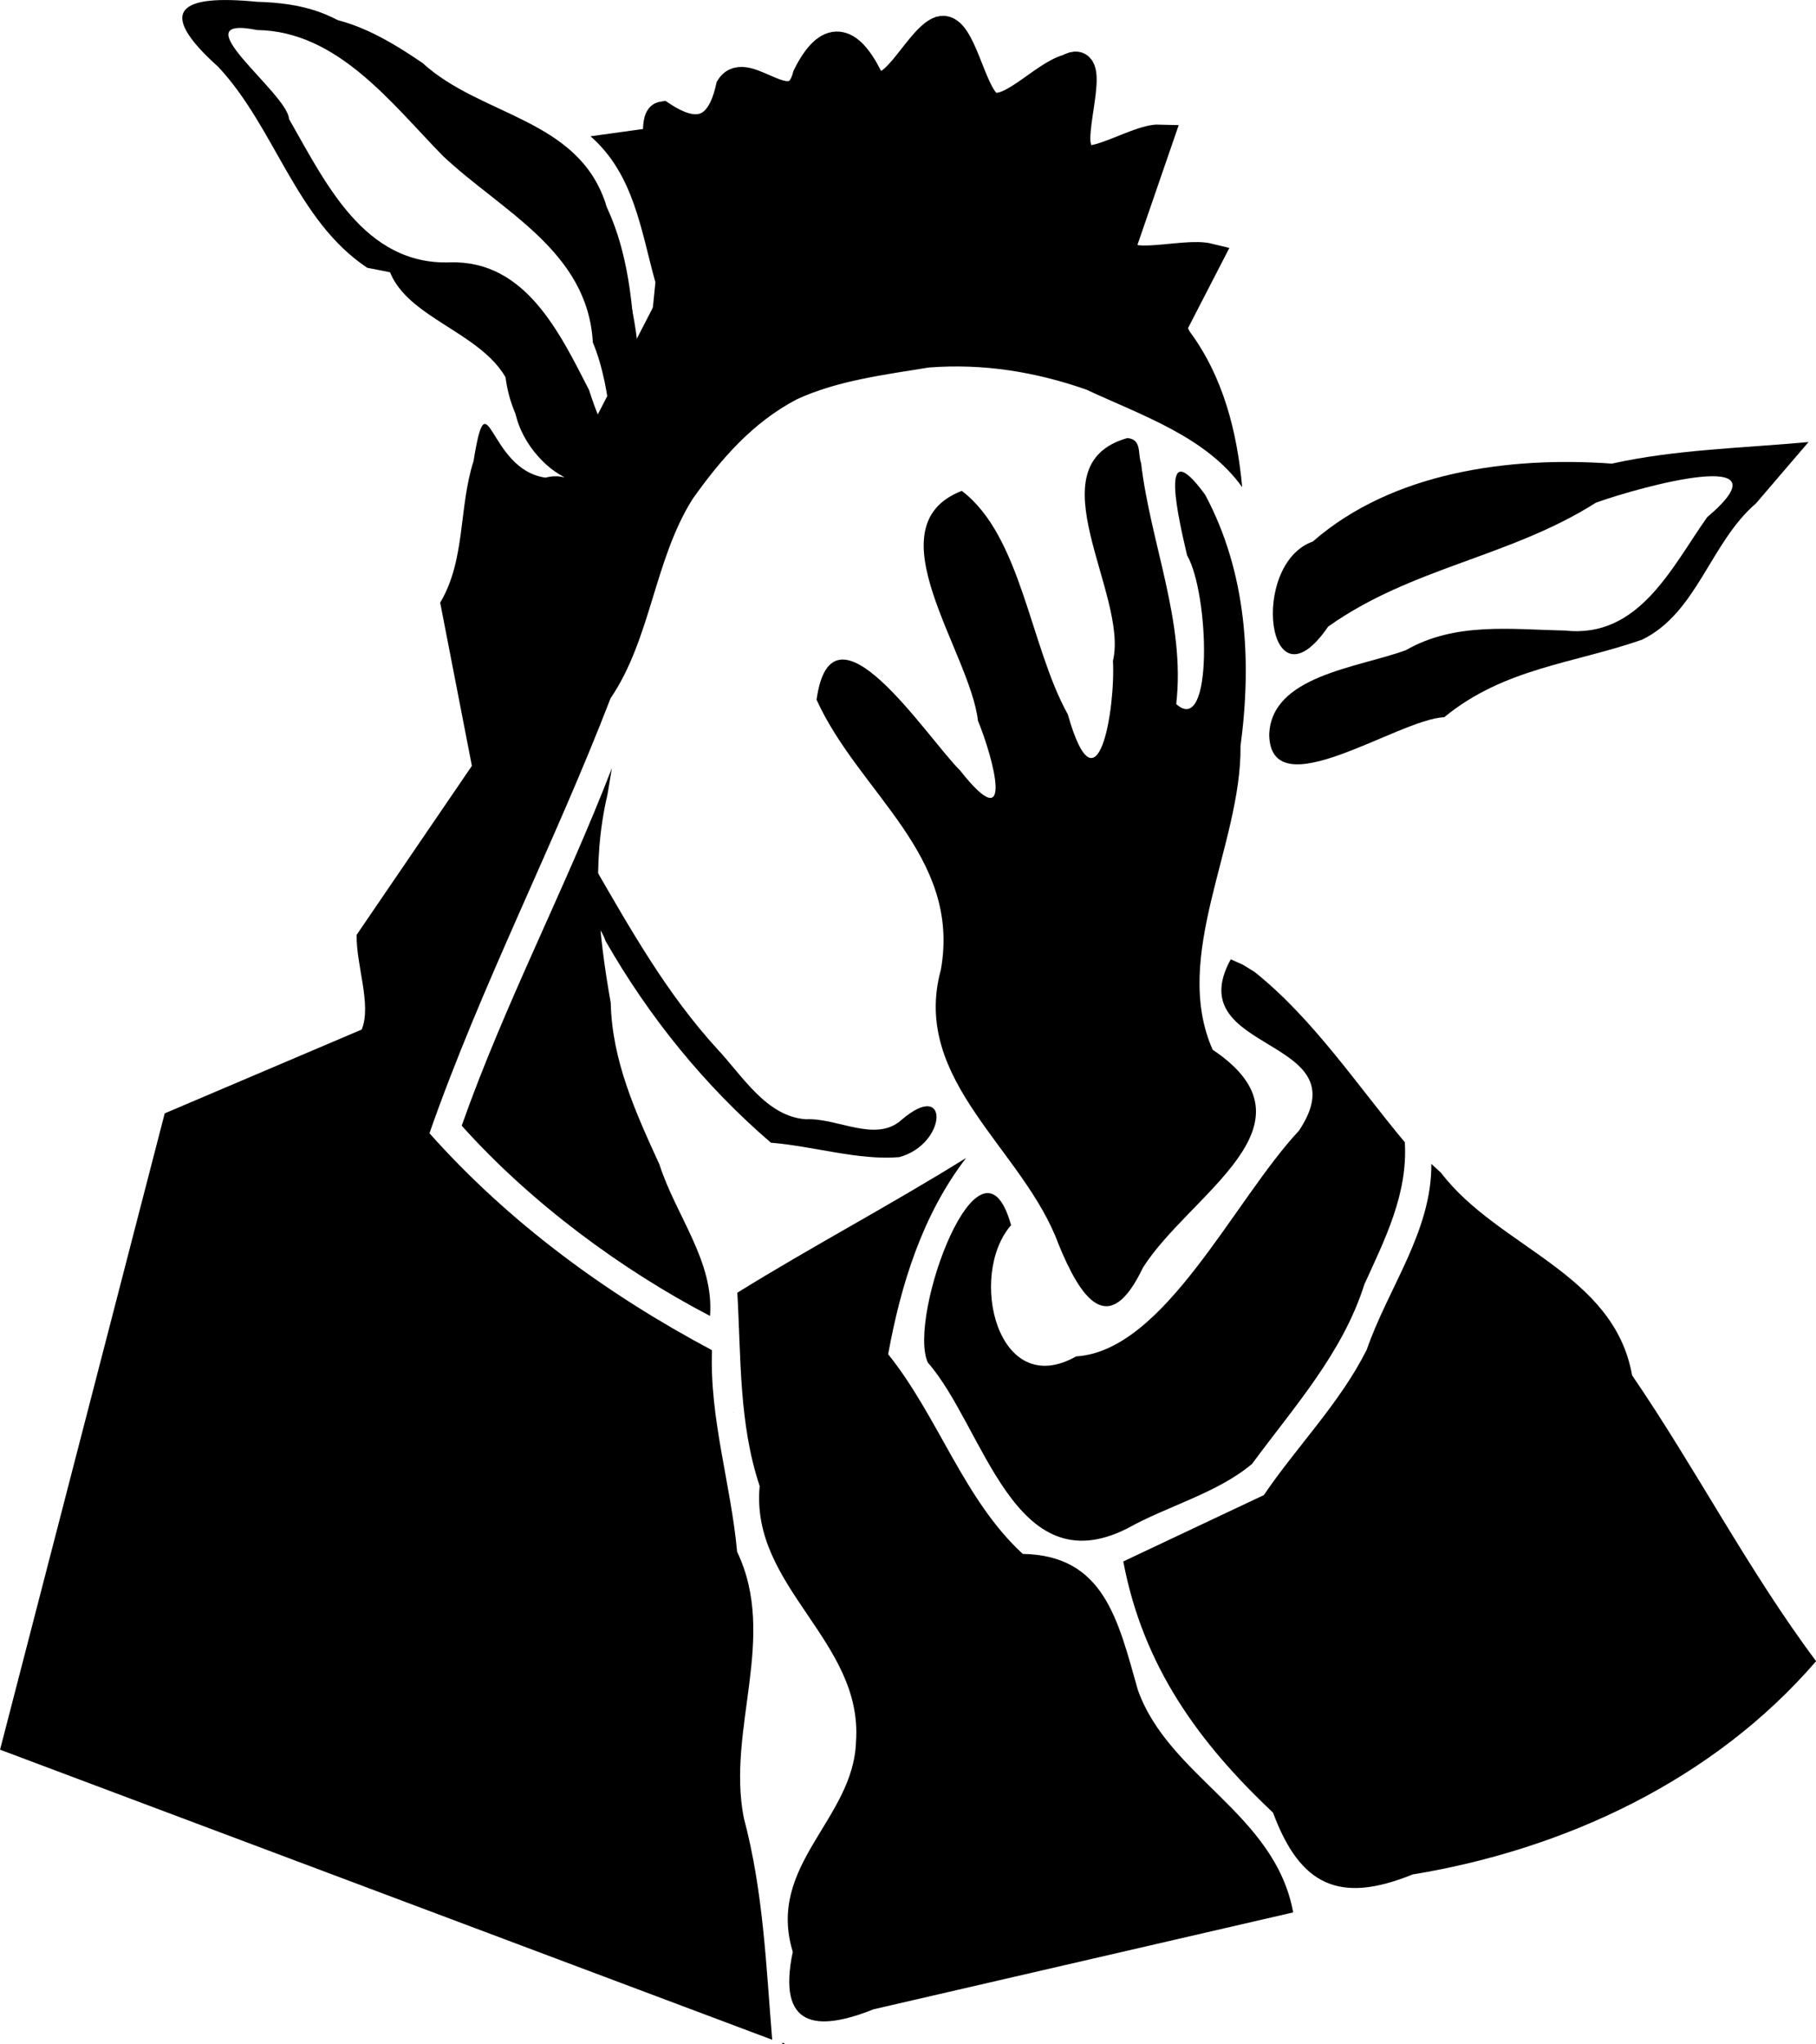 <?xml version="1.0" encoding="UTF-8" standalone="no"?>
<!-- Created with Inkscape (http://www.inkscape.org/) -->

<svg
   width="120.383mm"
   height="135.467mm"
   viewBox="0 0 120.383 135.467"
   version="1.1"
   id="svg5"
   inkscape:version="1.1.2 (0a00cf5339, 2022-02-04)"
   sodipodi:docname="solidvectorsimpleAttempt1.svg"
   xmlns:inkscape="http://www.inkscape.org/namespaces/inkscape"
   xmlns:sodipodi="http://sodipodi.sourceforge.net/DTD/sodipodi-0.dtd"
   xmlns="http://www.w3.org/2000/svg"
   xmlns:svg="http://www.w3.org/2000/svg">
  <sodipodi:namedview
     id="namedview7"
     pagecolor="#505050"
     bordercolor="#ffffff"
     borderopacity="1"
     inkscape:pageshadow="0"
     inkscape:pageopacity="0"
     inkscape:pagecheckerboard="1"
     inkscape:document-units="mm"
     showgrid="false"
     inkscape:zoom="0.38425619"
     inkscape:cx="84.578989"
     inkscape:cy="346.12325"
     inkscape:window-width="1290"
     inkscape:window-height="828"
     inkscape:window-x="0"
     inkscape:window-y="0"
     inkscape:window-maximized="1"
     inkscape:current-layer="g94144"
     inkscape:snap-global="false"
     showguides="false"
     fit-margin-top="0"
     fit-margin-left="0"
     fit-margin-right="0"
     fit-margin-bottom="0" />
  <defs
     id="defs2" />
  <g
     inkscape:label="Layer 1 copy 1"
     inkscape:groupmode="layer"
     id="g94144"
     style="display:inline;opacity:1"
     transform="translate(-16.262,-20.62)">
    <g
       id="path94136"
       style="fill:#000000"
       inkscape:groupmode="layer" />
    <g
       id="g114970"
       transform="matrix(1.865,0,0,1.865,-14.065,-17.834)">
      <g
         id="path99539"
         inkscape:label="red ear inside"
         style="display:inline;fill:#000000" />
      <path
         id="path94138"
         style="color:#000000;fill:#000000;stroke-width:1;-inkscape-stroke:none"
         d="m 37.359,51.369 c -1.705,0.419 0.13,1.749 0.425,2.683 1.536,2.692 3.526,5.15 5.879,7.171 1.506,0.122 3.114,0.633 4.557,0.513 1.702,-0.453 1.811,-2.805 0.086,-1.325 -0.916,0.828 -2.284,-0.08 -3.4,-0.021 -1.403,-0.098 -2.253,-1.541 -3.147,-2.494 -1.796,-1.962 -3.075,-4.237 -4.4,-6.526 z m 15.576,5.508 c -1.207,0.353 -2.808,2.804 -0.758,1.836 0.678,-0.673 1.962,-0.873 0.758,-1.836 z" />
      <path
         id="path94110"
         style="font-variation-settings:normal;display:inline;opacity:1;fill:#000000;fill-opacity:1;stroke:none;stroke-width:1;stroke-linecap:butt;stroke-linejoin:miter;stroke-miterlimit:4;stroke-dasharray:none;stroke-dashoffset:0;stroke-opacity:1;stop-color:#000000;stop-opacity:1"
         inkscape:label="red ear "
         d="m 80.545,36.326 c -2.336,0.215 -4.74,0.264 -6.99,0.767 -3.639,-0.263 -7.803,0.297 -10.63,2.768 -2.277,0.809 -1.613,6.171 0.545,3.023 2.964,-2.108 6.473,-2.468 9.518,-4.404 1.605,-0.575 6.965,-2.036 3.952,0.518 -1.263,1.788 -2.426,4.314 -5.048,4.026 -1.919,-0.038 -3.902,-0.31 -5.658,0.697 -1.713,0.63 -4.799,0.903 -4.86,3.013 0.058,2.645 4.57,-0.56 6.221,-0.63 2.127,-1.748 4.608,-1.909 7.03,-2.754 1.963,-0.953 2.42,-3.442 4.051,-4.844 0.623,-0.727 1.246,-1.454 1.869,-2.181 z"
         sodipodi:nodetypes="cccccccccccccccssscccccccccccscccscccccccccccccccccccccc" />
      <path
         id="path94112"
         style="font-variation-settings:normal;display:inline;opacity:1;fill:#000000;fill-opacity:1;stroke:none;stroke-width:1;stroke-linecap:butt;stroke-linejoin:miter;stroke-miterlimit:4;stroke-dasharray:none;stroke-dashoffset:0;stroke-opacity:1;stop-color:#000000;stop-opacity:1"
         inkscape:label="Yellow body"
         d="m 44.878,24.405 c -2.542,0.352 -5.085,0.704 -7.627,1.056 1.546,1.353 1.789,3.336 2.306,5.19 -0.304,3.003 -0.53,6.115 -2.253,8.728 -0.441,1.02 0.291,-2.275 -1.656,-1.788 -2.052,-0.283 -2.043,-3.746 -2.556,-0.584 -0.531,1.651 -0.276,3.5 -1.185,5.026 0.376,1.933 0.751,3.866 1.127,5.799 -1.365,2.001 -2.73,4.002 -4.096,6.004 -0.023,1.074 0.541,2.491 0.179,3.366 -2.334,0.993 -4.667,1.985 -7.001,2.978 -1.951,7.537 -3.902,15.074 -5.853,22.611 9.148,3.436 18.297,6.871 27.445,10.307 -0.219,-2.674 -0.315,-5.276 -1.01,-7.889 -0.614,-3.151 1.217,-6.412 -0.237,-9.452 -0.216,-2.38 -0.984,-4.736 -0.892,-7.161 -3.746,-1.992 -7.214,-4.532 -10.043,-7.709 1.842,-5.265 4.429,-10.245 6.437,-15.455 1.441,-2.123 1.548,-4.911 2.918,-7.085 1.01,-1.421 2.134,-2.718 3.701,-3.538 1.432,-0.666 3.13,-0.876 4.693,-1.131 1.921,-0.149 3.781,0.149 5.595,0.783 1.986,0.926 4.256,1.674 5.544,3.469 -0.181,-1.96 -0.669,-3.906 -1.854,-5.514 -1.141,-2.06 -2.315,-4.193 -4.235,-5.606 -2.551,-0.839 -4.958,-2.306 -7.715,-2.252 -0.577,-0.051 -1.154,-0.102 -1.731,-0.153 z m -7.657,2.527 c -2.211,1.668 -0.01,2.813 0.226,4.837 -0.053,1.591 1.597,4.463 1.377,1.114 -0.1,-2.049 -0.392,-4.235 -1.603,-5.951 z m -2.517,4.504 c -1.023,1.979 -0.427,4.213 1.181,5.722 2.191,2.479 1.723,-2.472 0.327,-3.504 -0.489,-0.747 -0.888,-1.563 -1.507,-2.218 z m 3.305,16.479 c -1.656,4.286 -3.809,8.373 -5.337,12.703 2.472,2.757 5.689,5.125 8.826,6.76 0.153,-1.932 -1.213,-3.561 -1.798,-5.382 -0.843,-1.841 -1.685,-3.683 -1.731,-5.745 -0.434,-2.452 -0.695,-4.937 -0.117,-7.392 0.052,-0.314 0.105,-0.628 0.157,-0.942 z m 5.005,38.769 c -0.083,0.005 0.115,0.207 0,0 z m 0.301,1.459 c -0.001,0.049 0.041,0.147 0,0 z m 0.822,5.079 c -0.2,-0.053 0.04,0.108 0,0 z"
         sodipodi:nodetypes="cccccccccccccccccccccccccccccccccssscsscccccccsccccccccccccscccsscccccccccccccccccccccccccsccccccsscsccccccscssccccccccccccccsccccc" />
      <path
         id="path94114"
         style="font-variation-settings:normal;display:inline;opacity:1;fill:#000000;fill-opacity:1;stroke:none;stroke-width:1;stroke-linecap:butt;stroke-linejoin:miter;stroke-miterlimit:4;stroke-dasharray:none;stroke-dashoffset:0;stroke-opacity:1;stop-color:#000000;stop-opacity:1"
         inkscape:label="Red body"
         d="m 50.601,61.764 c -2.667,1.662 -5.483,3.146 -8.132,4.789 0.134,2.337 0.054,4.651 0.794,6.871 -0.34,3.597 3.679,5.493 3.424,9.08 -0.085,2.769 -3.193,4.378 -2.247,7.469 -0.566,2.695 0.845,2.854 2.869,2.043 4.973,-1.148 9.945,-2.295 14.918,-3.443 -0.651,-3.522 -4.418,-4.807 -5.521,-7.904 -0.707,-2.489 -1.199,-4.785 -4.091,-4.834 -2.096,-1.927 -2.995,-4.865 -4.785,-7.096 0.451,-2.477 1.219,-4.954 2.772,-6.976 z m -7.929,9.009 c -0.009,0.053 0.016,-0.003 0,0 z m -0.328,0.023 c -0.108,0.019 0.056,-0.003 0,0 z"
         sodipodi:nodetypes="cccccccccccccccccscscccscccccccccccccccccccc" />
      <path
         id="path94116"
         style="font-variation-settings:normal;display:inline;opacity:1;fill:#000000;fill-opacity:1;stroke:none;stroke-width:1;stroke-linecap:butt;stroke-linejoin:miter;stroke-miterlimit:4;stroke-dasharray:none;stroke-dashoffset:0;stroke-opacity:1;stop-color:#000000;stop-opacity:1"
         inkscape:label="Sleeve"
         d="m 60.007,54.706 c -1.848,3.375 4.692,2.707 2.422,6.093 -2.319,2.48 -4.775,7.822 -7.916,8.017 -2.808,1.585 -3.858,-2.894 -2.314,-4.662 -1.077,-3.883 -3.703,3.262 -2.959,4.881 2.002,2.282 3.048,7.935 7.09,5.894 1.443,-0.807 3.187,-1.246 4.434,-2.293 1.496,-2.032 3.219,-3.932 3.994,-6.383 0.738,-1.618 1.547,-3.217 1.436,-5.047 -1.676,-2 -3.258,-4.393 -5.343,-6.053 L 60.438,54.898 60.007,54.706 Z m 7.13,7.27 c 0.018,2.395 -1.533,4.398 -2.295,6.599 -0.941,1.885 -2.474,3.427 -3.659,5.17 -1.665,0.786 -3.331,1.571 -4.996,2.357 0.71,3.75 2.708,6.462 5.323,8.926 0.961,2.595 2.363,3.252 4.961,2.197 5.432,-0.894 10.707,-3.363 14.342,-7.579 -2.413,-3.227 -4.272,-6.842 -6.54,-10.157 -0.645,-3.641 -4.761,-4.536 -6.79,-7.195 z"
         sodipodi:nodetypes="scccccszcsccccccccccccccssccccccccccccc" />
      <path
         id="path94120"
         style="font-variation-settings:normal;display:inline;opacity:1;fill:#000000;fill-opacity:1;stroke:none;stroke-width:1;stroke-linecap:butt;stroke-linejoin:miter;stroke-miterlimit:4;stroke-dasharray:none;stroke-dashoffset:0;stroke-opacity:1;stop-color:#000000;stop-opacity:1"
         inkscape:label="yellow ear"
         d="m 27.563,21.201 c 1.538,1.638 4.126,3.561 5.815,5.571 3.207,1.562 4.533,4.822 5.01,8.174 1.384,-0.546 -0.141,-5.261 -0.605,-7.114 -1.008,-3.015 -4.431,-3.081 -6.498,-4.971 -1.124,-0.766 -2.345,-1.497 -3.723,-1.66 z m 2.452,8.712 c 0.422,2.202 4.076,2.492 4.513,4.923 0.046,2.387 3.734,4.487 2.785,1.157 -1.072,-2.468 -2.413,-5.84 -5.678,-5.625 -1.813,-0.233 -1.904,-0.375 -1.621,-0.455 z"
         sodipodi:nodetypes="csccccccccccccccccsccccscccccccs" />
      <path
         id="path94126"
         style="font-variation-settings:normal;display:inline;opacity:1;fill:#000000;fill-opacity:1;stroke:none;stroke-width:1;stroke-linecap:butt;stroke-linejoin:miter;stroke-miterlimit:4;stroke-dasharray:none;stroke-dashoffset:0;stroke-opacity:1;stop-color:#000000;stop-opacity:1"
         inkscape:label="Hand"
         d="m 56.334,36.184 c -3.395,0.961 0.053,5.559 -0.514,7.917 0.092,1.716 -0.553,5.613 -1.604,1.902 -1.343,-2.414 -1.649,-6.335 -3.769,-7.942 -3.227,1.257 0.292,5.703 0.575,8.167 0.54,1.314 1.341,4.27 -0.634,1.77 -1.21,-1.202 -4.556,-6.422 -5.103,-2.516 1.511,3.326 5.146,5.529 4.418,9.596 -1.079,3.954 2.947,6.371 4.185,9.757 0.777,1.894 1.77,3.402 2.996,0.831 1.662,-2.629 6.459,-5.084 2.48,-7.747 -1.478,-3.339 1.03,-7.297 0.99,-10.783 0.406,-3.045 0.222,-6.175 -1.258,-8.94 -1.714,-2.342 -0.914,0.975 -0.641,2.154 0.79,1.371 0.939,6.473 -0.386,5.287 0.337,-2.906 -0.91,-5.694 -1.249,-8.561 -0.122,-0.322 0.034,-0.85 -0.485,-0.89 z"
         sodipodi:nodetypes="cccccccccccccccccccccccccccccccccccccccscscccccccc" />
      <g
         id="path94132"
         inkscape:label="yellow ear inside"
         style="display:inline;fill:#000000">
        <path
           style="color:#000000;display:inline;fill:#000000;-inkscape-stroke:none"
           d="m 25.41,20.684 c -2.739,-0.271 -3.654,0.282 -1.39,2.312 2.04,2.186 2.752,5.443 5.294,7.138 3.15,0.575 6.175,1.681 7.141,5.103 0.493,2.564 1.919,4.321 2.576,0.722 -0.567,-2.953 -0.87,-6.319 -3.448,-8.284 -2.495,-1.342 -3.912,-3.705 -6.185,-5.462 -1.108,-1.159 -2.438,-1.486 -3.989,-1.53 z m -0.012,1.002 c 2.859,0.04 4.763,2.591 6.6,4.468 2.084,1.966 5.156,3.379 5.335,6.635 0.691,1.6 0.928,4.971 -0.136,1.685 -1.038,-2.02 -2.258,-4.614 -4.943,-4.532 -3.056,0.102 -4.432,-2.851 -5.72,-5.094 -0.046,-0.92 -3.95,-3.725 -1.135,-3.162 z"
           id="path100302" />
      </g>
      <path
         style="font-variation-settings:normal;display:inline;opacity:1;fill:#000000;fill-opacity:1;stroke:#000000;stroke-width:1;stroke-linecap:butt;stroke-linejoin:miter;stroke-miterlimit:4;stroke-dasharray:none;stroke-dashoffset:0;stroke-opacity:1;stop-color:#000000;stop-opacity:1"
         d="m 36.036,39.294 c 1.362,-2.642 2.723,-5.283 4.085,-7.925 0.087,1.488 0.546,3.07 0.408,4.502 -1.12,1.604 -2.239,3.208 -3.359,4.812 -0.378,-0.463 -0.756,-0.926 -1.135,-1.389 z"
         id="path94134"
         sodipodi:nodetypes="ccccc" />
      <path
         style="font-variation-settings:normal;display:inline;opacity:1;fill:#000000;fill-opacity:1;stroke:#000000;stroke-width:1;stroke-linecap:butt;stroke-linejoin:miter;stroke-miterlimit:4;stroke-dasharray:none;stroke-dashoffset:0;stroke-opacity:1;stop-color:#000000;stop-opacity:1"
         d="m 57.413,33.273 c 0.603,-1.17 1.207,-2.34 1.81,-3.51 -0.887,-0.216 -3.062,0.495 -3.098,-0.335 0.446,-1.295 0.893,-2.59 1.339,-3.885 -0.879,-0.028 -2.994,1.487 -2.92,0.271 -0.194,-0.783 0.743,-3.38 -0.319,-2.77 -0.922,0.237 -2.265,1.876 -2.917,1.215 -0.597,-0.65 -0.942,-2.924 -1.699,-2.535 -0.81,0.407 -1.735,2.686 -2.458,1.68 -0.719,-1.454 -1.455,-1.613 -2.215,-0.093 -0.457,1.758 -2.154,-0.498 -2.732,0.411 -0.327,1.491 -1.114,1.859 -2.403,1.005 -0.37,0.062 -0.06,1.566 -0.165,2.029"
         id="path94140"
         sodipodi:nodetypes="ccccccccccccccc" />
      <g
         id="path99262"
         inkscape:label="yellow ear"
         style="fill:#000000" />
    </g>
  </g>
</svg>
